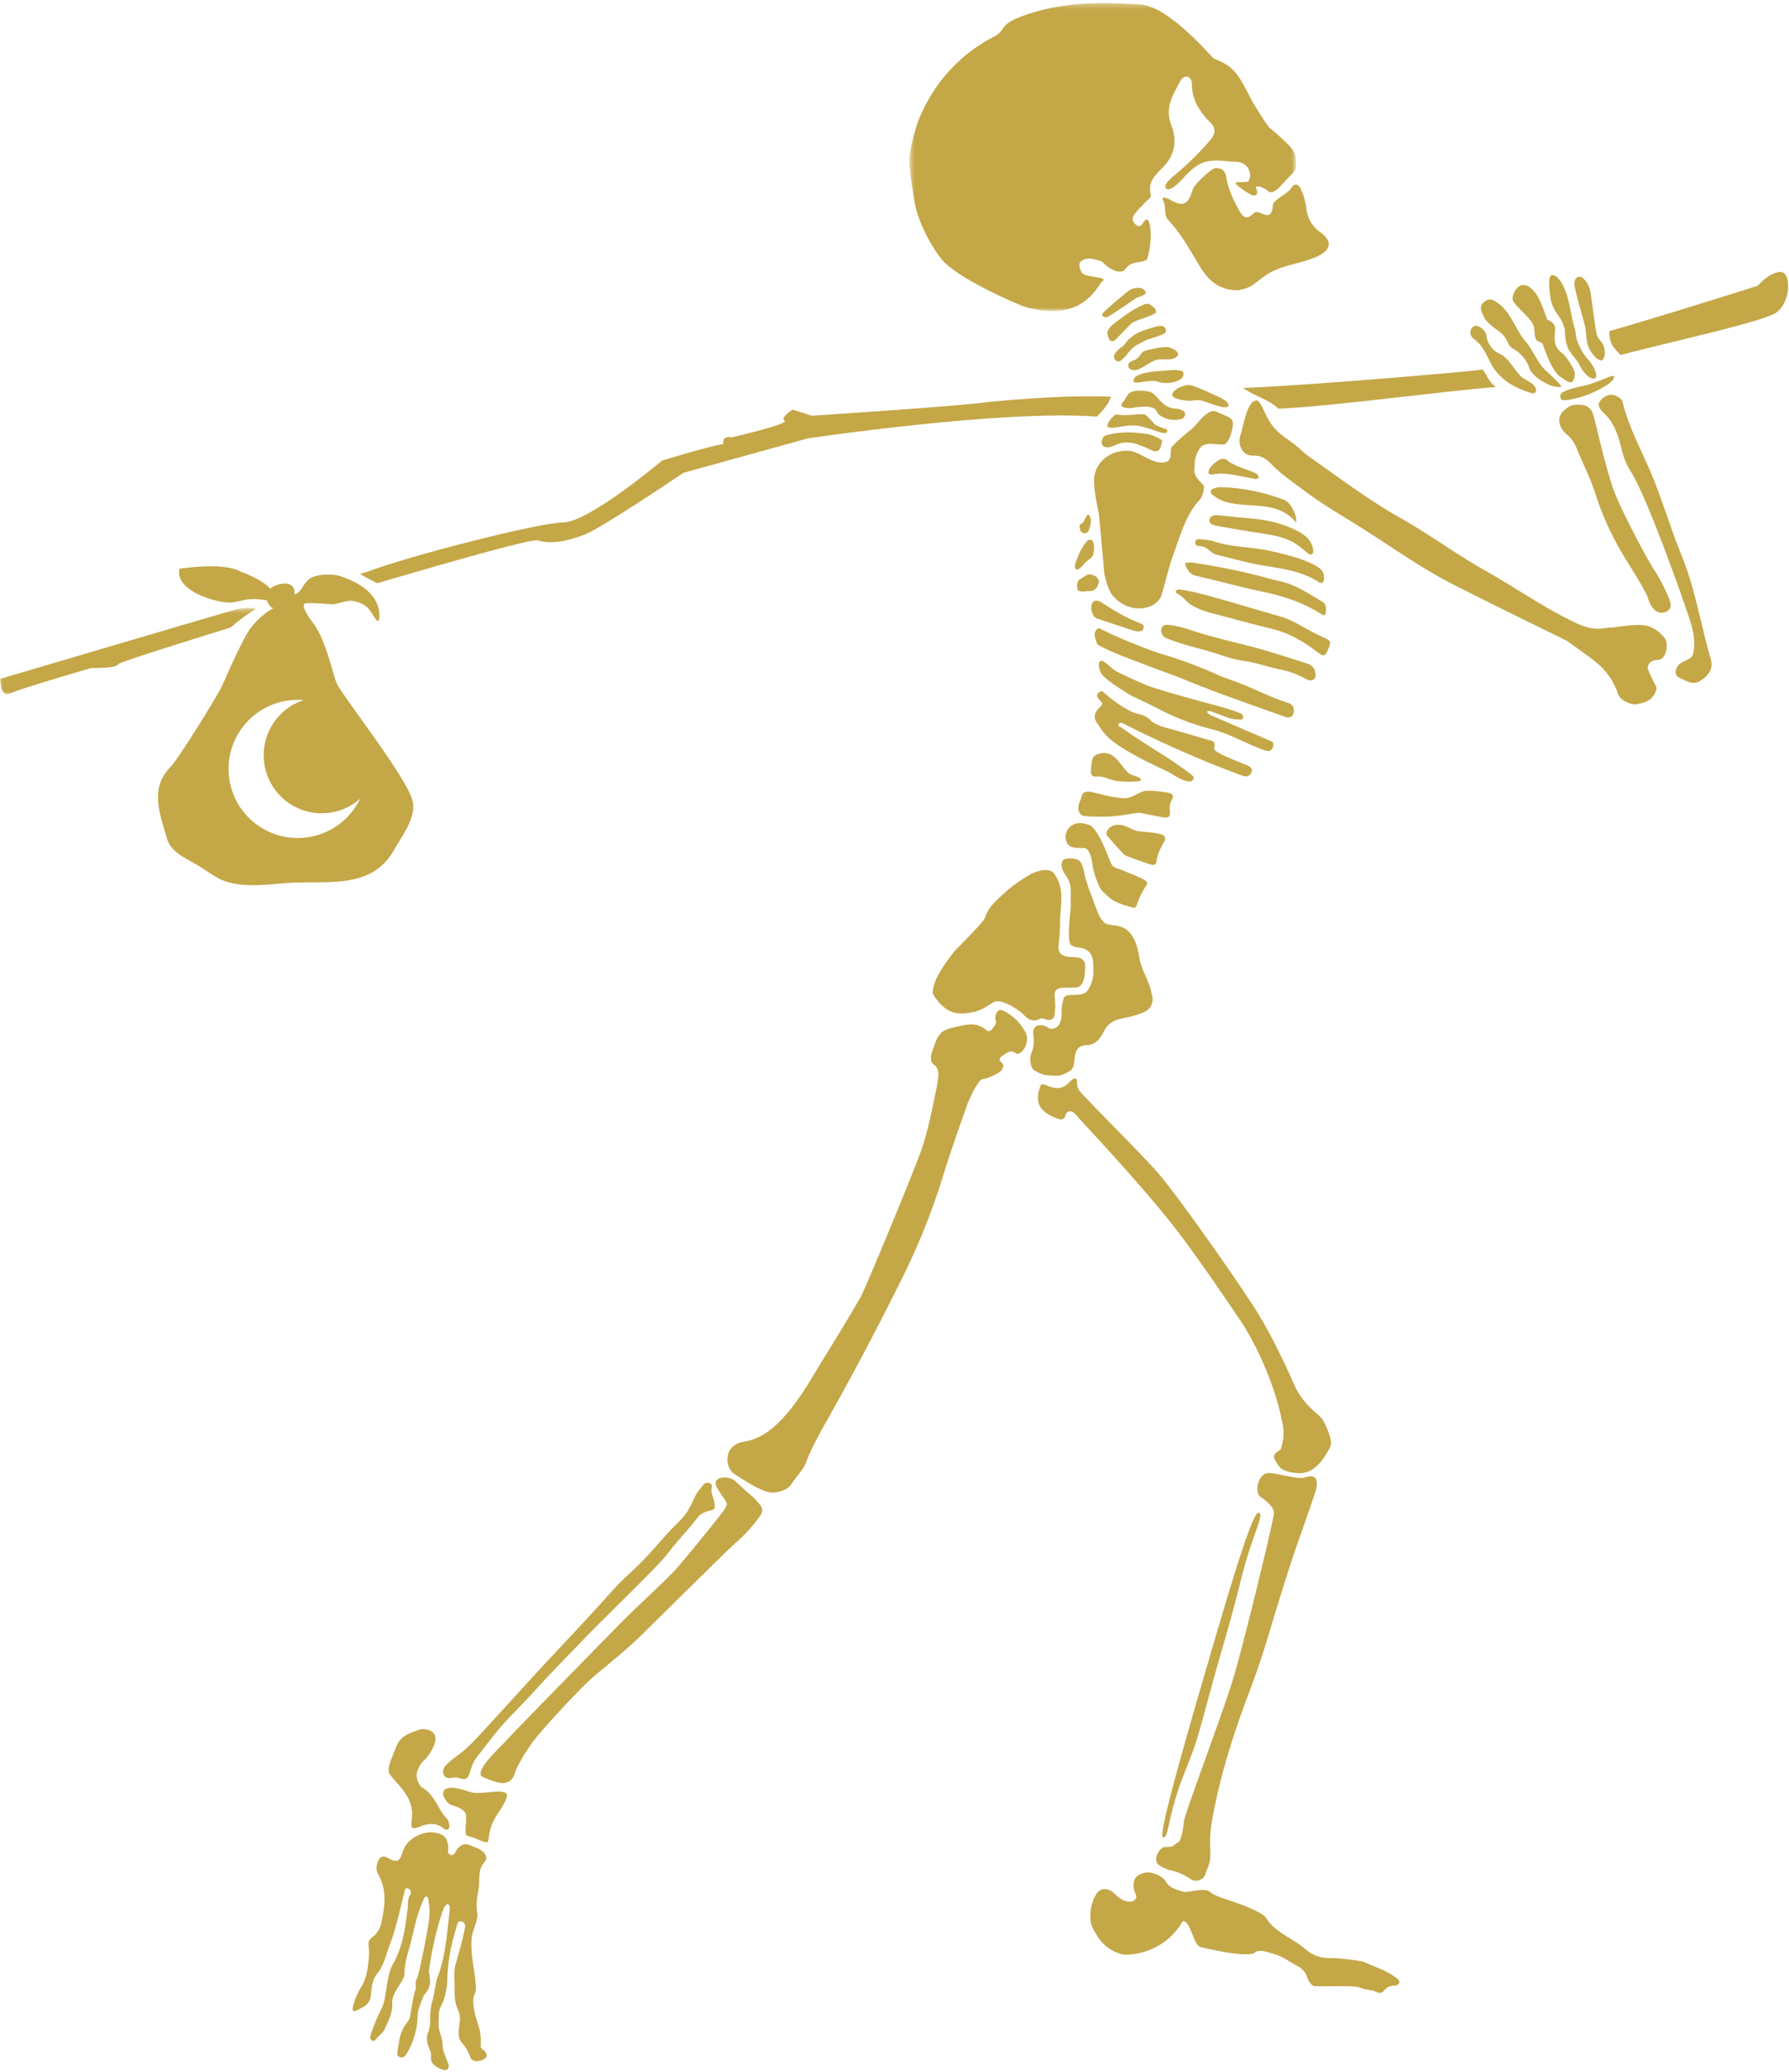 <svg width="342" height="396" xmlns="http://www.w3.org/2000/svg" xmlns:xlink="http://www.w3.org/1999/xlink">
  <defs>
    <path id="a" d="M.48.32h73.86v58.85H.48V.32z"/>
    <path id="c" d="M0 16.98V.48h49v16.5H0z"/>
  </defs>
  <g fill="none" fill-rule="evenodd">
    <path d="M186.14 195.18h.03l.01-.03h-.04v.03M136.57 287.2c-.14-.88-.7-1.79-.53-2.72.16-.94-.23-1.12-1.03-1.05-.23.04-.47.24-.61.43-.51.68-1.13 1.3-1.5 2.1-.45 1-.9 2-1.5 2.95-1.06 1.63-2.6 2.8-3.84 4.22-1.55 1.76-3.08 3.53-4.7 5.2-1.73 1.79-3.69 3.37-5.34 5.21-3.34 3.73-6.72 7.4-10.16 11.04-4.88 5.14-9.58 10.44-14.39 15.65-1.83 1.98-3.61 4.01-5.86 5.58-.65.45-1.25.99-1.81 1.53-.57.55-.77 1.3-.42 1.97.31.6 1.02.6 1.66.47.44-.1.85-.04 1.28.1 1.18.35 1.6.17 1.96-.98.32-.99.59-2 1.23-2.84 1.2-1.57 2.4-3.13 3.63-4.68 2.28-2.87 5.01-5.35 7.46-8.07 3.12-3.48 6.42-6.8 9.67-10.17 4.02-4.17 8.25-8.15 12.29-12.31 1.3-1.34 2.67-2.67 3.77-4.13 1.45-1.93 3.9-4.57 4.64-5.5.73-.91 1.25-1.9 2.63-2.3 1.39-.38 1.68-.26 1.47-1.7" fill="#c4a747"/>
    <path d="M196.02 197.26a9.71 9.71 0 0 0-3.6-3.75c-.36-.2-.3-.2-1-.45-.72-.23-1.32 1.17-1.11 1.79.2.62.03.96-.3 1.4-.33.43-.79 1.14-1.35.71a4.86 4.86 0 0 0-2.4-1.13c-1.15-.19-3.53.47-3.98.56-.77.16-1.5.41-2.17.84-.23.14-.98 1.19-1.12 1.58-.22.62-.89 2.38-.94 2.7-.1.63-.23 1.41.38 1.87 1.11.82 1.03 1.93.86 3.06-.15 1-.34 2-.55 3-.73 3.46-1.42 6.94-2.58 10.3-1.5 4.3-10.79 26.7-11.61 28.12-2.2 3.82-4.47 7.58-6.8 11.32-2.47 3.96-4.66 8.1-7.84 11.6-2.16 2.36-4.43 4.26-7.85 4.82-3.73.61-3.62 4.88-1.64 6.15 1.98 1.28 5.62 3.73 7.49 3.53 1.4-.15 2.76-.55 3.5-1.78.62-1.04 2.34-2.78 2.75-4.13.41-1.36 2.28-5 3.66-7.4a556.1 556.1 0 0 0 13.87-26.13 130.68 130.68 0 0 0 8.46-20.64c1.43-4.7 3.08-9.3 4.7-13.93.27-.78 1.4-3.2 1.84-3.78.44-.57.67-1.18 1.2-1.22.53-.05 2.2-.67 3.25-1.4.5-.35 1.04-1.27.22-1.89-.46-.35-.26-.83.13-1.07.8-.5 1.55-1.42 2.69-.61.31.22.65.11.97-.13 1.08-.84 1.54-2.72.87-3.9M145.24 287.57c-.63-.79-1.34-1.5-2.13-2.15-.43-.35-2.25-2.05-2.73-2.49-1.16-.66-2.46-.7-3.24-.14-.82.59.09 1.92 1.01 3.25s1.04 1.44.3 2.53c-.72 1.1-8.27 10.4-9.71 11.87-3.37 3.44-7 6.64-10.37 10.08-2.06 2.1-20.74 21.14-21.59 22.16-1.02 1.22-6.6 6.1-4.39 7.02.07.03 2.27.98 3.42 1.09 1.24.12 2.12-.48 2.48-1.52.77-2.23 2.07-4.16 3.38-6.08 1.34-1.96 9.21-10.54 11.87-12.78 2.92-2.47 5.92-4.83 8.68-7.49 2.3-2.23 17.21-17.04 18.48-18.08a27.87 27.87 0 0 0 4.67-5.2c.54-.72.38-1.43-.13-2.07M242.28 141.37c-3.29-1.43-6.6-2.82-9.88-4.27-.59-.26-1.31-.41-1.69-1.11.63-.25 1.05.1 1.52.26 1.48.47 2.86 1.28 4.47 1.27.32 0 .77.2.9-.27.14-.48-.15-.83-.6-.98-1-.35-1.98-.72-3-1-4.68-1.32-9.41-2.48-14.03-4.02-1.21-.4-2.46-1.02-3.68-1.56-.93-.41-1.83-.87-2.74-1.3-1.14-.55-2.39-2.26-3.1-2.08-.72.18-.2 1.86-.07 2.17.62 1.4 5.83 4.48 6.2 4.64 2.05.92 4.06 1.94 6.07 2.97a46.8 46.8 0 0 0 9.32 3.37c3.33.9 6.3 2.7 9.52 3.86.77.28 1.47.45 1.85-.5.4-1.02-.43-1.18-1.06-1.45M232.81 100.54c2.67.5 5.36.92 8.04 1.36 1.99.34 4 .58 5.86 1.48 1.16.57 2.15 1.38 3.12 2.23.24.22.56.48.94.31.3-.13.26-.44.27-.72-.15-1.6-1.23-2.69-2.43-3.38-2.9-1.68-6.12-2.43-9.45-2.72-1.97-.17-3.95-.37-5.92-.58-.8-.08-1.77-.17-1.99.7-.25 1.05.86 1.19 1.56 1.32M228.48 103.69c-.02.48.35.66.78.68.96.04 1.67.59 2.37 1.16.27.23.54.4.9.48 2.11.52 4.22 1.08 6.34 1.57 4.44 1.03 9.17 1.03 13.18 3.66.68.45 1.09.01 1.06-.78.01-1.18-.5-1.79-2.02-2.56-2.53-1.28-5.26-1.9-8-2.54-3.63-.84-7.44-.7-11.03-1.87-.84-.27-1.75-.32-2.64-.43-.46-.06-.91.08-.94.63M226.68 108.16c.33.8.8 1.62 1.9 1.88 4.31.99 8.6 2.18 12.93 3.09 3.96.83 7.72 2.08 11.12 4.28.4.26.73.26.79-.21.1-.8.22-1.69-.65-2.2-2.64-1.55-5.18-3.32-8.27-3.95-1.18-.23-2.34-.59-3.5-.9a123.2 123.2 0 0 0-13.39-2.66c-.38.2-1.33-.28-.93.67M224.85 112.89c-.16.26.02.5.2.59 1.13.48 1.73 1.63 2.76 2.2 1.09.6 2.23 1.1 3.45 1.41 3.95 1.03 7.89 2.13 11.86 3.1 3.21.77 5.99 2.36 8.57 4.34 1.38 1.05 1.61 1.04 2.29-.59.5-1.22.39-1.5-.83-2.05-.67-.31-1.34-.63-2-.96-2.12-1.06-4.07-2.44-6.39-3.1-4.23-1.2-8.43-2.49-12.67-3.66-2.17-.6-4.35-1.22-6.5-1.48-.33 0-.59-.03-.74.2M232.12 94.82c1.59 1.22 3.44 1.46 5.37 1.64 3.62.33 7.5.01 10.29 3.43.23-1.47-1.12-3.87-2.24-4.32a36.4 36.4 0 0 0-11.59-2.43c-.5-.03-1.01-.07-1.5.1-.4.12-.92.16-.98.68-.06.44.34.66.65.9M222.31 351.18c1 .32.85-2.66 2.86-8.86.96-2.98 2.74-6.75 3.87-10.65 1.52-5.23 2.94-10.89 4.77-17.1 1.26-4.26 2.42-8.57 3.4-12.55 2.2-8.84 4.56-12.48 3.44-12.88-1.12-.39-5 12.49-9.58 28.19-4.35 14.87-9.75 33.53-8.76 33.85" fill="#c4a747"/>
    <path d="M227.79 359.26c.64.44 1.52.18 2.16-.27.24-.17.39-.5.64-1.24.42-1.25.9-1.55.77-4.58a21.6 21.6 0 0 1 .22-4.43c1.46-8.77 4.14-17.19 7.29-25.47a165.6 165.6 0 0 0 3.9-11.64c1.14-3.84 2.35-7.66 3.55-11.5 1.26-4.02 5.09-14.46 5.31-15.61.31-1.63.02-2.9-2.26-2.1-1.23.44-5.63-1.01-7.04-.85-1.88.21-2.55 3.75-1.4 4.5 1.17.77 2.59 2.02 2.62 3.07.04 1.06-5.79 25.05-7.78 31.63-2.1 6.95-9.22 25.68-9.43 27.28-.08.6-.22 2.36-.7 3.53-.26.63-.6.64-.89.85-.81.62-.24.5-2.17.63-.6.04-1.27 1.04-1.46 1.65-.42 1.41.31 1.9 2.34 2.72 0 0 1.89.18 4.33 1.83M239.96 373.14c.28-.3 1.15-.23 1.38-.24.23 0 1.65.4 2.4.63 1.58.51 2.9 1.5 4.34 2.28.75.4 1.25.93 1.57 1.54.16.3.62 1.95 1.5 2.23.73.23 7.71-.2 8.84.33 1.08.5 2.3.34 3.36.93.44.25.94 0 1.25-.37.5-.62 1.07-.92 1.92-.94.9-.03 1.4-.7.56-1.36-1.91-1.53-4.29-2.22-6.49-3.23-.04-.02-4.4-.78-6.66-.68a6.75 6.75 0 0 1-4.45-1.77c-2.45-2.1-5.76-3.1-7.55-6.04-.14-.23-.4-.4-.64-.54-2.02-1.24-4.29-2-6.48-2.74-1.31-.44-2.53-.8-3.66-1.65-1-.77-4.16.34-4.99.06-1.3-.45-2.66-.66-3.42-2.16a4.8 4.8 0 0 0-2.8-1.49 3.42 3.42 0 0 0-2.45.6c-1.03.67-.84 2.44-.54 3.17.19.44.43.87.1 1.3-.4.53-.98.52-1.54.43-1.02-.16-1.76-.8-2.47-1.5-1.01-1.02-2.38-1.12-3.12-.33-1.4 1.47-2.02 5.37-.91 7.1.32.5 1.56 3.91 5.69 4.88.58.13 7.54.24 11.44-6.4 1.52 0 2 4.66 3.38 4.98 3.33.8 9.47 2.02 10.44.98M220.09 189.58c-.51-2.3-1.95-4.3-2.3-6.6-1.1-7.1-4.7-5.72-6.29-6.4-1.37-.59-2.12-3.58-2.82-5.32a31.84 31.84 0 0 1-1.21-3.58c-.2-.76-.48-2.73-1.23-3.23s-2.75-.54-3.1.07c-.7 1.28.47 2.45 1.1 3.62.7 1.33.37 3.18.46 4.82.05 1-.9 7.07.1 7.7.99.64 2.1.27 3.1 1.04 1.02.76 1.1 1.86 1.13 3.64a6.51 6.51 0 0 1-1.1 3.95c-.89 1.42-3.55.44-4.45 1.27-.1.1-.58 1.49-.53 2.73.07 1.5-.24 2.91-1.5 3.29-1.27.37-1.17-.92-3.13-.56-.63.32-.88.79-.8 1.52.13 1.16.22 2.35-.25 3.46a3.7 3.7 0 0 0 .2 3.38c.1.18 1.24.79 1.99 1.02.59.18 2.7.25 3.15.16.4-.08 1.87-.68 2.3-1.2.45-.51.45-1.78.62-2.69.22-1.23.9-1.87 2.13-1.9 1.42-.04 2.3-.8 2.98-1.92.2-.33.38-.68.56-1.03.97-1.76 2.76-2.08 4.47-2.4.85-.16 2.1-.58 3.01-.94.47-.19 1.6-.86 1.68-2.5-.06-.46-.17-.93-.27-1.4" fill="#c4a747"/>
    <path d="M206.71 183.23c-.95-.53-3.03-.01-3.92-.93-.9-.92-.14-2.1-.14-5.85.01-3.66 1.06-6.3-1.15-9.49-.91-1.31-3.7-.38-4.84.33-1.51.95-3.01 1.9-4.34 3.12-1.6 1.48-3.35 2.83-4.03 5.01-.3.97-5.94 6.38-6.12 6.75-.03.06-1.87 2.37-2.97 4.49-.8 1.55-1 3.01-.82 3.36a8.88 8.88 0 0 0 2.77 3.01c1.29.75 2.88.86 5.03.39 1.83-.4 3.55-1.85 4-1.98 1.53-.44 4.61 1.55 5.49 2.5.82.87 1.8 1.5 3.09.8.33-.18.69-.07 1.02.06.33.14.87.29 1.4-.05.52-.34.44-1.25.53-1.94.1-.7-.15-2.58-.1-2.9.1-.61.48-.95 1.08-1.06.46-.1 2.37-.05 3.2-.12.8-.06 1.36-1.24 1.45-2.34.13-1.53.33-2.62-.63-3.16M253.39 272.34a5.6 5.6 0 0 0-1.7-2.18c-1.62-1.36-3-2.94-3.97-4.85-.71-1.4-3.14-7.39-6.85-13.63-3.18-5.35-15.85-23.34-19.61-27.62-3.12-3.56-14.08-14.45-14.88-15.53-.77-1.05-.3-2.11-.69-2.34-.8-.46-1.54 1.75-3.4 1.78-1.94.04-3.06-1.4-3.42-.33-.1.33-.95 2.39 0 3.92.93 1.53 3.66 2.53 4.18 2.38.67-.15.57-1 .88-1.28.47-.43 1.2-.24 1.61.27.8.98 14.28 15.14 20.82 24.06 5.54 7.55 10.19 14.6 10.74 15.37 1.33 1.84 6.45 10.59 8.17 20.22.35 1.97-.19 3.48-.37 4.26-.09.45-1.22.72-1.35 1.48-.1.55.69 1.58 1.06 2.05.78.98 2.97 1.22 3.95 1.2 2.38-.06 4-1.95 5.17-4 .23-.4.43-.63.64-1.25.36-1.1-.84-3.65-.98-3.98M212.62 165.4c-.43-.44.02.05 0 0" fill="#c4a747"/>
    <path d="M214.33 166.23c-.78-.2-1.28-.39-1.71-.83.02.05-.43-.44 0 0-.63-.85-1.97-5.82-4.1-7.58-.16-.05-.33-.14-.48-.19a5.01 5.01 0 0 0-1.72-.3 2.68 2.68 0 0 0-2.6 2.26c-.04.28-.08 1.61.85 2.15.7.41 1.32.3 2.7.36 1.39.07 1.59 3.52 1.72 4.03.13.51.89 3.29 1.71 4.13.83.83 1.57 1.57 2.35 1.97.78.4 1.8.8 3.58 1.26.37.1.58-.2.68-.5a15.4 15.4 0 0 1 1.91-3.87c.5-.88-1.47-1.42-4.89-2.89M218.06 149.15c.3-.62-1.64-.92-2.1-1.23-.74-.5-1.87-2.14-2.15-2.44-.75-.83-1.75-1.92-3.67-1.42-.86.23-1.29.65-1.4 1.47-.09.62-.18 1.24-.2 1.86-.02.74.26 1.1 1.13 1.04 1.04-.08 1.53.22 3.03.67 1.49.44 5.26.4 5.36.05M222.04 159.5c-1.19-.42-3.75-.48-4.7-.67-.95-.2-2.33-1.33-3.93-1.17-1.45.15-2.23 1.52-1.73 2.1.5.59 3.1 3.63 3.52 3.78 1.52.6 3.07 1.14 4.62 1.66.53.18 1.16.26 1.26-.55.16-1.4.82-2.59 1.47-3.78.37-.67.17-1.14-.51-1.38M223.25 151.5c-.7-.08-2.25-.4-4.07-.35-1.28.04-2.7 1.42-4 1.42-2.5 0-6.11-1.18-6.8-1.24-.8-.06-1.42.07-1.63.94-.27 1.12-1.16 2.24-.12 3.4.25.29.63.27.98.32.24.03 2.62.22 5.02.04 2.24-.16 4.51-.7 5.07-.67.42.01.84.13 1.26.21 1.19.23 2.37.47 3.56.68.76.13 1.2-.12 1.13-1-.06-.77-.13-1.57.32-2.27.58-.9.09-1.37-.72-1.47M238.38 146.27c-1.6-.7-6.43-2.43-6.27-3.2.15-.8.16-1.29-.48-1.47-2.43-.7-4.86-1.44-7.3-2.12-1.58-.44-3.42-.8-4.46-1.88-1.14-1.18-2.53-1.02-3.72-1.65-1.7-.89-3.26-1.96-4.71-3.22l-.37-.32c-.22-.18-.53-.58-1.16.11-.53.58.35 1.32.55 1.54.29.32.32.65-.07 1-2.08 1.77-.58 3.23-.52 3.32l.06.1c.03.05.07.1.11.13l-.11-.13c.3.5 1.21 1.85 1.88 2.42 2.94 2.83 10.89 6.3 11.27 6.5 1.27.67 2.42 1.59 3.86 1.92.44.1.88.1 1.15-.33.32-.53-.17-.75-.47-1.03-.18-.15-.38-.28-.56-.42-4.07-3.08-8.59-5.48-12.7-8.5-.23-.16-.71-.2-.51-.62.2-.42.6-.27.92-.11a215.01 215.01 0 0 0 22.67 9.93c.76.28 1.44.2 1.78-.58.34-.76-.23-1.12-.84-1.4M251.4 128.37c-.17-.89-.82-1.31-1.59-1.56-2.44-.79-4.9-1.58-7.35-2.32-4.56-1.37-9.24-2.27-13.77-3.72-1.77-.57-3.56-1.18-5.44-1.34-1.08-.08-1.64.87-1.03 1.93.18.3.51.52.68.59 2.42 1 4.95 1.65 7.47 2.32 2.45.65 4.78 1.69 7.31 2.03 2.4.33 4.68 1.18 7.06 1.66 1.71.34 3.37.96 4.91 1.82.5.28 1.08.42 1.54.02.44-.37.3-.93.2-1.43M247.32 135.54c-.08-.83-.7-1.08-1.33-1.28-3.24-1.02-6.23-2.65-9.41-3.83-1.39-.52-2.8-.97-4.14-1.6a80.99 80.99 0 0 0-10.41-3.84l-.4-.12c-.61-.2-2.6-.93-2.96-1.07-2.85-1.13-5.7-2.26-8.41-3.67-.37-.19-1.07.37-.97 1.36.05.55.44 1.67.57 1.74 2.9 1.61 6.05 2.65 9.11 3.85 2.41.95 4.9 1.76 7.3 2.75 6.34 2.63 12.84 4.82 19.29 7.15 1.22.44 1.88-.15 1.76-1.44M218.1 119.19c-1.92-.8-3.47-1.4-7.67-4.14-.62-.3-1.46-.47-1.73.5-.27.95.22 2.41 1 2.67.8.26 4.5 1.51 6.77 2.24.6.2 1.25.33 1.93.06.23-.47.51-.93-.3-1.33M222.48 62.45c-.56-.44-2.37.23-3.6.62-1.16.37-2.1.95-2.25 1.06-.24.2-.44.45-.7.6-.39.24-1.06 1.4-1.54 1.64-.5.22-1.48 1.34-1.44 1.8.04.46.4 1.1 1.18.84a5.59 5.59 0 0 0 1.46-1.47s.53-.65 1.16-1.22c.3-.26 2.39-1.36 2.76-1.47.23-.07 3.16-.91 3.27-1.29.11-.37.27-.68-.3-1.11M223.54 66.4c-.72-.28-4.41.46-4.94.78-.53.33-.93 1.4-1.74 1.65-1.43.44-1.22 1.05-1.06 1.48.04.11.69.64 1.52.38 1.16-.35 2.69-1.57 3.56-1.84.93-.29 2.32-.08 3.06-.22 1.04-.2 1.27-.7 1.27-.92.03-.6-.94-1.03-1.67-1.31M221.69 85.85l.2-.4c.08-.4.18-.82.3-1.23a7.78 7.78 0 0 0-2.29-1.14c-.5-.13-2.71-.48-4.68-.43-1.99.05-3.72.5-3.96.62-.57.31-.74 1.21-.61 1.6.08.27.35.66 1.2.62 1.48-.1 1.79-1.2 4.5-.84 1.1.15 3.02 1.05 4.27 1.6.44.04.86-.04 1.07-.4M209.33 110.09c-.62-.3-1.23-.49-1.86-.01-.17.12-1.2.69-1.39 1a2.67 2.67 0 0 0-.06 1.67c.17.35 1 .34 1.75.25.33-.03 1.12.04 1.56-.33.59-.49.8-1.46.74-1.65-.1-.33-.39-.76-.74-.93M208.55 99.62c0-.5-.19-1.13-.51-1.25-.32-.11-.74 1.24-.88 1.39-.31.31-.89.43-.76 1.04.09.42.15.9.62 1.06.4.13.72.05.96-.22.23-.27.56-1.51.57-2.02M208.28 103.17c-.35 0-.88.66-1.56 1.82-.44.75-.72 1.59-1 2.3-.23.55-.37 1.51.13 1.58.5.07 1.34-1.04 1.49-1.2.57-.6 1.15-.86 1.46-1.3.31-.44.4-1.41.31-2.14-.12-.97-.41-1.06-.83-1.06" fill="#c4a747"/>
    <path d="M235.6 80.39c-.36-.75-1.92-1.13-3-1.67-1.72-.88-3.79 2.53-4.91 3.4a36.31 36.31 0 0 0-3.54 3.14c-.72.75.2 2.68-1.34 3.06-2.4.6-4.89-2.04-7.12-2.17-2.12-.13-5.52.98-6.41 4.5-.53 2.06.78 7.23.83 7.92.06.7 1.06 11.48 1.02 11.22-.04-.18.42 2.08 1.25 3.59a6.76 6.76 0 0 0 4.7 2.88c1.07.13 3.85 0 4.9-2.32.83-2.6 1.52-5.8 2.18-7.54 1.44-3.82 2.36-7.86 5.28-10.97.43-.45.77-1.96.72-2.47-.05-.45-1.95-1.6-1.84-3.19.12-1.57-.05-2.28 1-4 1.04-1.74 4.1-.38 4.93-.94.97-.66 1.7-3.7 1.34-4.44M225.44 72.63c.74-.42.9-.94.75-1.5-.05-.03-.1-.07-.12-.1-.59-.56-3.31-.16-4.48-.1-1.17.07-4.87.4-4.89 1.81 0 .8 1.68.1 3.63.07 1.02-.01.92.26 1.98.36a5.4 5.4 0 0 0 3.13-.54M231.09 75c-1-.47-2.38-1.07-3.4-1.35-1.03-.28-3.45.72-3.6 1.72-.16 1 2.98 1.26 3.47 1.23.48-.04 1.44-.22 2.27 0 .83.2 4.71 1.9 5 .95.28-.94-2.46-1.94-3.74-2.55M225.3 78.17c-.26-.09-1.45.04-2.53-.71-1.12-.79-2.15-2.47-3.08-2.6a8.13 8.13 0 0 0-2.46-.15c-.84.1-1.31.26-1.75.92-.27.4-.48.85-.8 1.23-1.04 1.1.9 1.24 1.82 1.1 1.4-.22 3.08-.45 4.12.1.33.17.57.63.77 1.05a4.81 4.81 0 0 0 4.77.87c1.08-1.36-.31-1.61-.87-1.8" fill="#c4a747"/>
    <path d="M222.95 82.04c-.23-.1-1.93-.62-2.27-1-.43-.47-1.38-1.65-1.88-1.8-.5-.17-1.88.04-3.4.1-1.34.07-1.97-.24-2.22-.05-.26.2-1.45 1.24-1.47 2.1-.01.86 3.33-.07 3.98-.04.3.01 1.13-.13 2.42.14 1.47.31 4.2 1.4 4.44 1.29.02-.02.44 0 .53-.14.12-.16.1-.5-.13-.6M293.1 73.51c-.3-.27-1.67-1.1-2.03-1.31-.99-.61-2.81-4.01-4.3-4.53a4.4 4.4 0 0 1-2.6-3.43c-.01-1.06-1.79-2.5-2.58-1.76-.8.73-.62 1.74.24 2.36 1.52 1.1 2.22 2.7 3 4.3 1.55 3.15 4.3 4.83 7.52 5.86.4.13 1.05.41 1.27-.2.15-.44-.18-.97-.53-1.29M295.72 71.02c-1.84-1.58-2.53-3.96-4.07-5.75-2.21-2.56-2.92-6.29-6.27-7.94-.46-.23-1.47-.04-2.06.81-.6.85.19 2.04.52 2.73.34.7 2.14 2.07 2.42 2.25.92.6 1.62 1.4 2.03 2.43.2.47.48.8.93 1.07a6.83 6.83 0 0 1 3.15 3.75c.52 1.67 4.45 4.08 6.1 3.53.22-.08-2.5-2.67-2.75-2.88M298.91 78.53c-1.2 1.06-1.13 2.99.48 4.4a6.5 6.5 0 0 1 1.87 2.4c1.24 3.1 2.8 6.06 3.8 9.25 1.15 3.6 2.7 7.05 4.56 10.33 1.72 3.03 3.74 5.9 5.3 9.03 0 0 .45 2 1.65 2.85.88.62 2.46.35 2.8-.84.32-1.19-2.72-6.44-2.97-6.77-1.1-1.46-6.46-11.6-7.83-15.28-1.83-4.95-3.74-14.35-4.2-15.2-.46-.85-1.2-1.3-2.38-1.34-1.43-.05-1.87.1-3.08 1.17M306.3 68.84c.5-.32.68-1.55.24-2.79-.2-.54-.83-1.14-1.07-1.57-.28-.5-.35-1.13-.44-1.71-.35-2.34-.78-5.59-1-7.03-.23-1.44-1.34-2.82-2-2.84-.66-.02-1.12.46-1.04 1.59.5 2.96 2.11 7.49 2.18 8.87.02.54.11 2.23.64 3.28.82 1.6 2.04 2.48 2.48 2.2M301.54 65.2c-.31-.79-.28-1.69-.53-2.5-.9-2.97-.92-6.16-2.64-8.9v-.02c-.42-.43-.74-1.22-1.7-1.18-.98.05-.27 4.59-.13 5.03.2.66.55 1.47.84 1.94.3.48.87 1.16 1.23 1.93.2.43.36.89.5 1.37.15.53-.06 1.67.52 3.37.42 1.22 1.76 2.35 2.36 3.6.6 1.27 1.98 2.8 2.84 2.5.87-.3-.12-2.41-1.33-3.73-1.21-1.34-1.89-3.22-1.96-3.4M300.94 70.84a12.46 12.46 0 0 0-2.03-3.1c-1.33-.98-1.79-1.86-1.7-3.56.07-1.36.43-2.31-1.36-3.04-.18-.07-1.22-3.79-2.4-5.24-1.13-1.39-2.05-1.59-2.81-1.31-.77.27-1.96 2.18-1.28 3.12.97 1.37 2.86 2.76 3.66 4.22.44.82.2 2.08.62 2.92.35.69 1.16.35 1.37 1.12.2.77 1.92 5.47 3.37 6.1.3.13 1.35 1.15 1.98.98.63-.16.84-1.5.58-2.2M308.56 72c-.04-.56-2.5.8-5.01 1.54-.9.27-3.48.67-4.68 1.37-.73.42-.7.92-.41 1.41.3.5 3.64-.2 5.98-1.26 1.98-.89 4.19-2.15 4.12-3.05" fill="#c4a747"/>
    <path d="M327.03 125.94c-2-6.95-2.9-13.26-5.66-20.02-2.14-5.22-3.66-10.68-5.9-15.88-1.9-4.39-4.17-8.6-5.32-13.32-.16-.63-1.56-1.5-2.64-1.2-.54.14-1.7.82-1.87 1.65-.14.62.59 1.43.77 1.59 2.1 1.88 2.97 4.39 3.57 7.03.37 1.58.96 3.08 1.84 4.45 3.03 4.71 10.13 24.75 11.38 28.73 1 3.19.64 5.23.48 5.96-.28 1.26-2.1 1.3-2.81 2.2-.78.99-.73 2.04.26 2.46 1.18.52 2.48 1.47 3.93.54 1.78-1.15 2.48-2.41 1.97-4.2" fill="#c4a747"/>
    <path d="M318.33 122.1a6.46 6.46 0 0 0-3.17-2.4c-2.02-.68-6.47.27-7 .26-1.15-.03-2.23.34-3.42.19a11.1 11.1 0 0 1-3.23-.97c-6.23-2.9-11.82-6.89-17.79-10.24-5.41-3.04-10.43-6.79-15.85-9.84-6.18-3.49-11.8-7.74-17.58-11.8-1.03-.72-1.9-1.68-2.91-2.43-1.28-.94-3.16-2.13-4.26-3.69-1.46-2.07-2.05-4.48-2.82-4.62-1.97-.2-2.66 5.39-3.18 6.67-.18.46-.45 2.31.88 3.38 1.41 1.13 2.5-.48 4.95 2.02 2.01 2.05 4.37 3.64 6.64 5.34 3.55 2.66 7.43 4.84 11.17 7.23 4.89 3.11 9.64 6.45 14.71 9.27 4.46 2.48 22.82 11.35 24.16 12.08 0 0 4.58 3.23 5.55 4.08a12.93 12.93 0 0 1 4.15 6.06c.44 1.22 2.72 2.24 3.82 1.85.37-.13 2.73-.22 3.46-2.64.19-.62-.21-.94-.4-1.4-.2-.5-1.38-2.63-1.21-3.12.25-.72.69-1.18 2.09-1.28 1.4-.1 1.92-2.86 1.24-4M78.7 347.9c-.23 1.6.07 1.85 1.64 1.21 1.58-.63 3.08-.77 4.48.39.22.18.46.34.76.18.35-.19.35-.53.3-.85-.07-.37-.1-.83-.33-1.07-2-2.06-2.32-4.72-5.06-6.23a3.6 3.6 0 0 1-.84-2.45 5 5 0 0 1 1.46-2.67c.7-.53 4.8-5.91-.67-5.91-1.59.65-3.75 1-4.65 3.28-.48 1.22-1.03 2.4-1.38 3.67-.26.95-.08 1.57.62 2.36 2.18 2.47 4.18 4.46 3.67 8.09M91.9 391.25c.03-1.2.04-2.48-.3-3.6-.66-2.2-1.63-4.88-.82-6.63.82-1.74-1.37-7.88-.42-11.56.34-1.3 1.06-2.57.85-3.94-.24-1.48 0-2.88.26-4.3.34-1.78-.26-3.74 1.13-5.28.2-.27.62-.69.12-1.57-.5-.88-2.44-1.48-2.62-1.57-1.25-.66-2.12-.2-2.84.86-.28.4-.46 1.07-1.11.87-.73-.23-.43-.94-.46-1.47-.07-.92-.29-1.8-1.13-2.3-2.53-1.45-6.54.21-7.5 2.98-.58 1.65-.76 2.62-2.97 1.36-.91-.52-1.52-.15-1.86.77-.28.77-.38 1.6.04 2.32 1.7 2.95 1.34 6.02.67 9.13a4.5 4.5 0 0 1-1.75 2.94c-.49.35-.82.84-.74 1.43.18 1.34.09 2.62-.1 3.98-.2 1.5-.51 2.82-1.26 4.07a12.39 12.39 0 0 0-1.63 3.86c-.1.46-.05 1 .57.71 1.35-.6 2.76-1.16 2.88-3.04.1-1.44.29-2.94 1.25-4.11 1.25-1.52 1.57-3.42 2.25-5.17 1.29-3.32 2.01-6.81 2.88-10.26.1-.36.14-.99.72-.77.45.16.68.75.4 1.19-.52.82-.38 1.7-.48 2.58-.42 3.67-.92 7.32-2.78 10.64-.77 1.38-1 3-1.26 4.54-.23 1.43-.35 2.85-1.03 4.18a32.5 32.5 0 0 0-2.01 4.93c-.1.32-.14.67.14.92.24.22.59.2.75-.03.55-.75 1.4-1.2 1.81-2.11.72-1.6 1.57-3.11 1.43-5-.07-.9.42-1.79.89-2.63.57-1 1.47-1.97 1.47-3.14 0-2.21.84-4.21 1.33-6.3.58-2.45 1.1-4.94 2.13-7.25l.26-.64s.6-.97.85.28c0 .14.02.3.05.47.4 2.14-.04 4.18-.42 6.24-.52 2.85-1.45 7.58-1.89 8.47-.44.9.04 1.52-.24 2.08-.3.6-.84 4.1-1.05 5.13-.16.79-.86 1.4-1.22 2.06-.78 1.4-.9 3-1.17 4.62-.08.46-.04.86.48 1 .5.15.88 0 1.18-.48a14.59 14.59 0 0 0 2.21-7.4c.04-1.4.7-2.62 1.15-3.88.06-.15.97-.91 1.18-2.12.17-.96-.2-2.43-.17-2.65a65.55 65.55 0 0 1 2.35-10.6c.24-.81.8-2.27 1.3-2.09.51.2.3 1.35.22 2.06-.47 4.07-.78 8.33-2.34 12.17-.1.23-.7 3.66-.75 3.84a11.96 11.96 0 0 0-.55 3.47 7.25 7.25 0 0 1-.4 3.04c-.5 1.16-.07 2.34.43 3.45.22.47.14.9.14 1.42 0 1.26 1.25 1.82 2.26 2.18.87.31 1.4-.4 1-1.26-.35-.79-.63-1.55-.88-2.32-.24-.73-.12-1.58-.32-2.34-.1-.37-.3-.96-.4-1.34a5.06 5.06 0 0 1-.2-1.94c.05-.76-.04-1.53.18-2.29.25-.84.74-1.49.95-2.35.21-.87.48-2.01.5-2.89.06-3.67.69-7.04 1.76-10.48.15-.5.2-1.4 1.09-1.1.7.24.6.96.47 1.58-.46 2.3-1.15 4.53-1.76 6.78-.36 1.34-.1 2.78-.14 4.13-.05 1.43-.02 2.97.65 4.39.56 1.15.36 2.19.18 3.5-.13.93-.12 2.07.54 2.78.8.85 1.22 1.63 1.6 2.72.37 1 1.6.9 2.46.5.96-.44.84-.97.29-1.66-.18-.23-.73-.45-.72-.76" fill="#c4a747"/>
    <path d="M95.74 342.45c-1.01-.14-4.16.47-5.43.17-1.27-.3-3.64-1.34-5.01-.72-1.38.61.01 2.83 1.1 3.14 3.28.96 2.61 2.11 2.7 2.7.08.58-.3 2.08 0 2.9.12.36.88.37 1.72.71 1.1.45 2.33 1.12 2.5.52.16-.54.18-1.95.84-3.45.62-1.42 1.87-2.9 2.47-4.25.51-1.17.42-1.55-.89-1.72M246.93 35.83c-.96 1.5-3.5 2.2-3.6 3.44-.27 3.7-2.67.5-3.61 1.45l-.17.13c-1.5 1.55-2.23.15-2.8-.88-1.06-1.93-1.99-3.94-2.35-6.15-.2-1.28-.91-1.75-2.15-1.67-.65.04-3.93 3.1-4.2 3.98-.98 3.15-1.85 3.5-4.67 1.89-.51-.3-1.44-.4-1.06.23.75 1.24 0 2.73 1.07 3.87 2.42 2.58 4.1 5.67 5.91 8.68 1.56 2.6 3.63 4.76 7.55 4.68.04-.02.56-.17 1.1-.3 1.73-.46 2.86-1.88 4.32-2.77 2.96-1.82 6.44-1.98 9.5-3.38 2.74-1.25 3.01-2.93.58-4.69a6.11 6.11 0 0 1-2.58-4.27c-.2-1.37-.5-2.72-1.12-3.98-.44-.9-1.16-1.14-1.72-.26" fill="#c4a747"/>
    <g transform="translate(173.4 .28)">
      <mask id="b" fill="#c4a747">
        <use xlink:href="#a"/>
      </mask>
      <path d="M72.86 27.34a58.65 58.65 0 0 0-3.57-3.21c-.37-.32-1.63-2.34-2.74-4.09-.89-1.4-2.14-4.21-3.21-5.72-1.43-2-2.76-2.61-4.67-3.4C58.3 10.79 50.2.97 44.7.6 36.85.06 29.16.06 21.69 2.94c-1.44.56-2.74 1.11-3.59 2.54-.44.75-1.33 1.15-2.13 1.59a30.05 30.05 0 0 0-10.02 8.8 32.48 32.48 0 0 0-3.84 7.02v-.01c-.04.08-1.2 3.75-1.46 5.54-.54 2.34.3 7.1.85 10.21.54 3.12 2.8 7.8 5.13 10.67 2.34 2.89 10.67 7.01 15.8 9.04 11.37 3.27 13.86-4.05 14.97-4.9 1.1-.86-3.4-.63-3.99-1.6-.26-.45-.68-1.45-.31-2 .44-.64 1.73-.78 2.23-.65.8.21 1.7.26 2.3.87 1.22 1.25 3.29 2.23 4.13 1.06 1.21-1.68 2.83-.98 4.06-1.76.1-.06.14-.24.17-.37.52-2.1.8-4.22.4-6.36-.13-.7-.51-1.5-1.22-.36-.35.57-.7.91-1.3.5-.7-.5-.97-1.27-.47-1.99.58-.84 1.37-1.54 2.06-2.3.45-.51 1.32-.95 1.13-1.64-.7-2.54 1.22-3.95 2.5-5.33 2.28-2.45 2.48-5.19 1.42-7.87-1.3-3.31.32-5.73 1.66-8.32.27-.51.75-1.1 1.48-.9.6.18.8.83.8 1.36 0 3.05 1.5 5.34 3.57 7.4 1.05 1.05.94 2.11-.03 3.28a54.25 54.25 0 0 1-6.14 6.14c-.88.78-3.04 2.33-2.33 3.11.72.79 2.5-1.09 3.37-2.04 2.93-3.2 4.49-3.55 8.62-3.1 1.18.13 3.22-.27 3.97 1.91.1.32.2 1.23-.23 1.87-.24.34-2.06.05-2.34.27-.33.27.9 1.05 1.05 1.17.25.2 1.85 1.34 2.34 1.29.49-.06.9-.24.43-1.37-.32-.81 1.74-.06 2.3.55.66.72 2.06-.6 2.52-1.13.63-.73 1.65-1.74 2.3-2.45.69-.76.45-1.43.47-2.07.03-1.06-.21-2.03-1.46-3.27" fill="#c4a747" mask="url(#b)"/>
    </g>
    <path d="M211.7 63.48s.14-.65.98-1.39c.6-.52 3.32-2.53 4.19-2.97.87-.44 2.2-1.35 2.87-.96.68.4 1.38.96 1.25 1.52-.13.56-4.05 1.55-4.64 2.1-.6.57-1.87 1.9-2.48 2.52-.69.7-.92 1.07-1.59.87a2.73 2.73 0 0 1-.59-1.7M231.24 89.54s2.05-2.76 3.41-1.53c1.37 1.23 5.2 2.07 5.73 2.7.52.65.01.81-.35.84-.36.04-5.11-1.15-6.83-1.03-1.83.14-2.57.61-1.96-.98M217.36 56.9c1.1-.42 2.44-.74 1.12-1.66-.68-.47-2.28-.16-3 .56 0 0-4.17 3.37-4.68 4.13-.35.5.44.7.6.74.39.13 5.52-3.59 5.96-3.76M56.93 160.17a13.2 13.2 0 1 1 1.11-26.35 11.09 11.09 0 1 0 10.8 18.85 13.2 13.2 0 0 1-11.9 7.5m21.87-7.32c-1.32-4.44-12.01-18.13-14.26-21.87-.83-1.39-2.02-8.35-4.7-11.9-2.25-3-1.72-3.42-1.72-3.62 0-.44 5.4.06 5.51.05 1.27-.15 2.55-.77 3.6-.67 1.04.1 2.32.54 3.3 1.59.58.61 1.74 3.22 1.94 1.87a5.4 5.4 0 0 0-.5-3.11c-1.23-2.6-3.88-3.97-6.8-5.03-1.26-.45-4.71-.59-6.15.57-.7.57-1.08 1.4-1.61 2.1-.04.05-.75.85-1.14.72-.03 0 .12-.71-.16-1.2a2 2 0 0 0-1.2-.8 4.94 4.94 0 0 0-3.28.96c-1.53-1.74-4.68-2.86-6.24-3.53-3.48-1.48-11.08-.27-11.08-.27-.98 4 6.33 6.32 9.27 6.45 1.42.06 2.6-.45 3.9-.6 1.14-.13 2.38 0 3.54.2.07.22.17.44.3.68.24.4.56.67.92.82h-.01c-.4.2-3.37 1.9-5.11 5.01-1.98 3.55-3.96 8.3-4.63 9.71-1.26 2.64-8.29 13.86-9.79 15.47A9.62 9.62 0 0 0 30.9 149c-1.64 3.49.02 7.83 1.08 11.44.7 2.36 3.46 3.59 5.55 4.78 2.13 1.22 3.74 2.73 6.03 3.38 3.6 1.02 7.46.48 11.14.19 7.54-.6 16.2 1.48 20.63-6.33 1.56-2.75 4.44-6.39 3.48-9.61M340.33 51.98c-2.12.07-4.3 2.64-4.3 2.64s-17.96 5.69-28.39 8.68c.02 1.55.29 2.6 1.41 3.75.26.26.5.53.73.8 12.1-3.1 27.67-6.49 29.88-8.17 2.76-2.1 2.79-7.78.67-7.7" fill="#c4a747"/>
    <g transform="translate(0 115.73)">
      <mask id="d" fill="#c4a747">
        <use xlink:href="#c"/>
      </mask>
      <path d="M45.42.66C25.1 6.6 0 14.05 0 14.05s.1 3.7 1.93 2.78c1.83-.93 15.54-4.88 15.54-4.88s4.8.14 5.22-.8c1.05-.54 9.94-3.4 21.44-6.95A27.57 27.57 0 0 1 49 .66c-.73-.36-2.5-.1-3.57 0" fill="#c4a747" mask="url(#d)"/>
    </g>
    <path d="M189.25 76.8c-5.57.84-34.06 2.66-34.06 2.66l-3.68-1.16s-2.47 1.54-1.51 2.13c.95.6-10.08 3.16-10.08 3.16s-2-.45-1.62 1.27c-3.3.56-11.73 3.17-11.73 3.17s-13.94 11.77-18.9 11.83c-4.95.06-30.38 6.65-37.48 9.45l-1.35.35c.98.71 2.18 1.22 3.27 1.82 15.87-4.68 29.65-8.52 30.66-8.2 2.4.78 5.52.23 8.91-1.06 3.39-1.3 18.96-11.84 18.96-11.84l23.72-6.57s36.97-5.55 55.34-4.18c1.07-1.1 2.14-2.25 2.7-3.8-5.41-.23-12.77-.01-23.15.97M283.46 70.64c-.6.05-3.2.35-3.2.35s-27.3 2.52-42.58 3.17c1.9 1.47 5.15 2.28 6.71 3.96 10.4-.45 31.36-3.36 41.55-4.14-1.63-1.42-1.31-1.74-2.48-3.34" fill="#c4a747"/>
  </g>
</svg>

